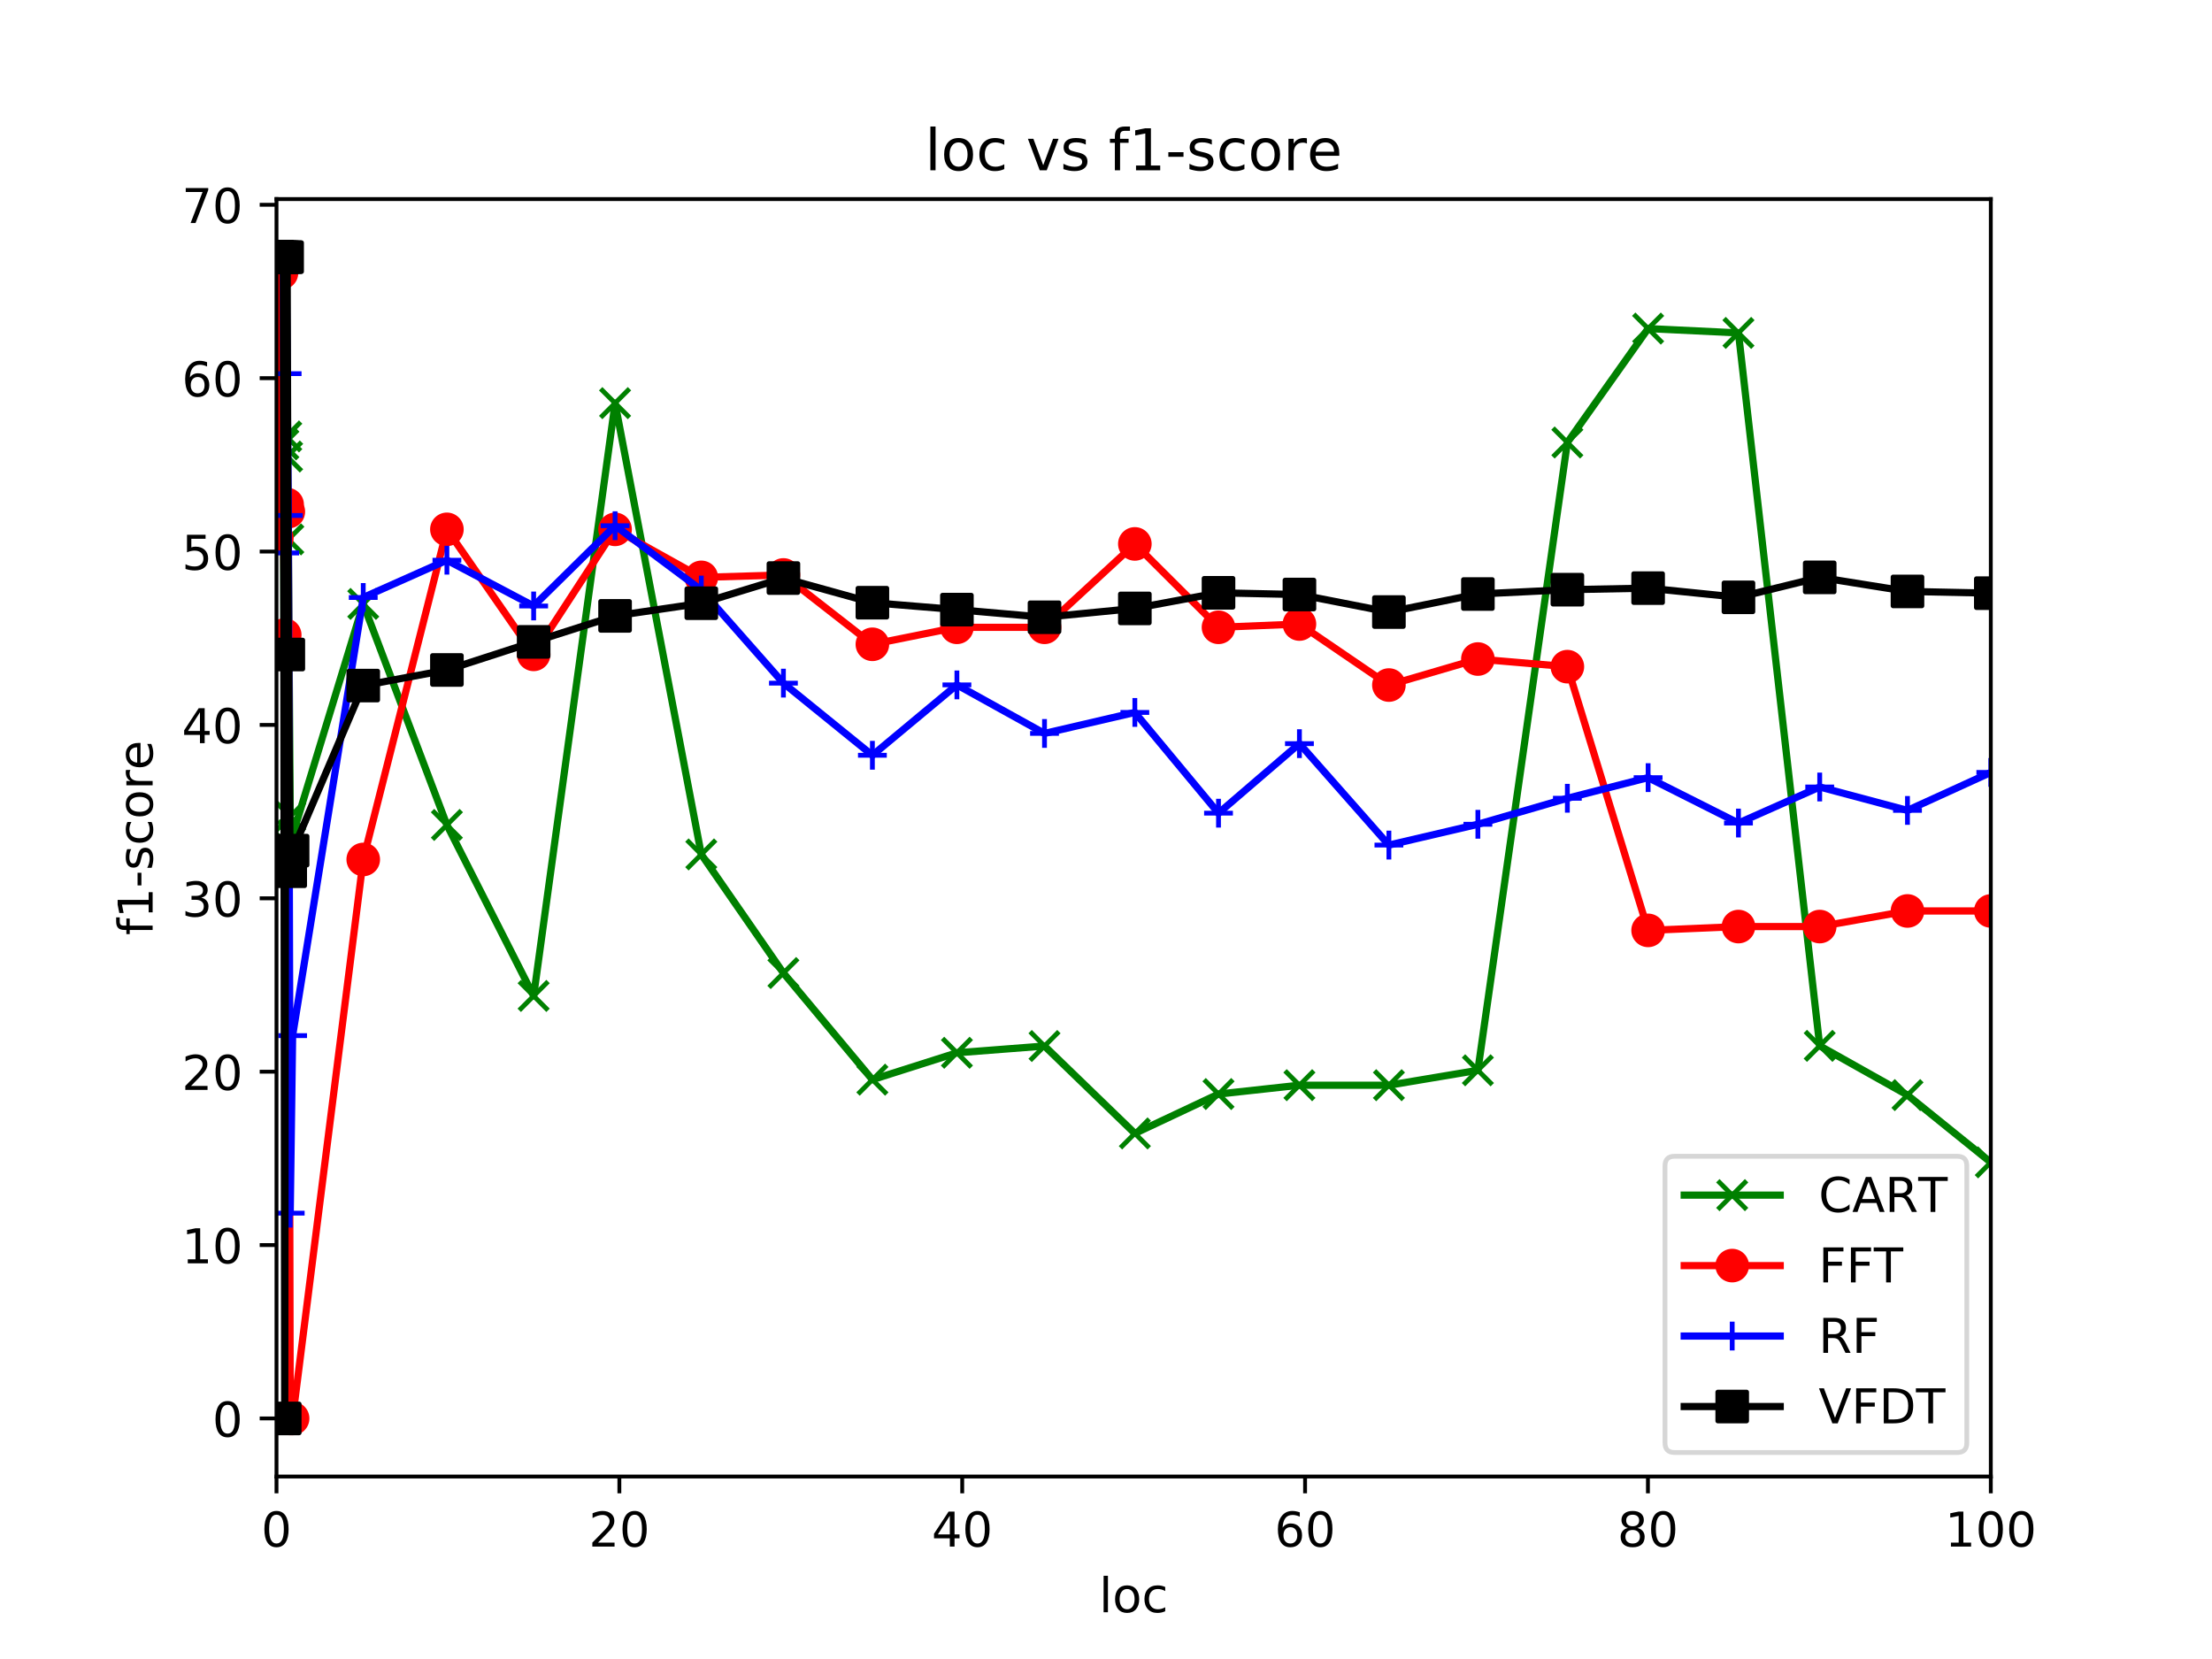<?xml version="1.0" encoding="utf-8" standalone="no"?>
<!DOCTYPE svg PUBLIC "-//W3C//DTD SVG 1.1//EN"
  "http://www.w3.org/Graphics/SVG/1.1/DTD/svg11.dtd">
<!-- Created with matplotlib (https://matplotlib.org/) -->
<svg height="345.6pt" version="1.1" viewBox="0 0 460.8 345.6" width="460.8pt" xmlns="http://www.w3.org/2000/svg" xmlns:xlink="http://www.w3.org/1999/xlink">
 <defs>
  <style type="text/css">
*{stroke-linecap:butt;stroke-linejoin:round;}
  </style>
 </defs>
 <g id="figure_1">
  <g id="patch_1">
   <path d="M 0 345.6 
L 460.8 345.6 
L 460.8 0 
L 0 0 
z
" style="fill:#ffffff;"/>
  </g>
  <g id="axes_1">
   <g id="patch_2">
    <path d="M 57.6 307.584 
L 414.72 307.584 
L 414.72 41.472 
L 57.6 41.472 
z
" style="fill:#ffffff;"/>
   </g>
   <g id="matplotlib.axis_1">
    <g id="xtick_1">
     <g id="line2d_1">
      <defs>
       <path d="M 0 0 
L 0 3.5 
" id="ma44b396562" style="stroke:#000000;stroke-width:0.8;"/>
      </defs>
      <g>
       <use style="stroke:#000000;stroke-width:0.8;" x="57.6" xlink:href="#ma44b396562" y="307.584"/>
      </g>
     </g>
     <g id="text_1">
      <!-- 0 -->
      <defs>
       <path d="M 31.781 66.406 
Q 24.172 66.406 20.328 58.906 
Q 16.5 51.422 16.5 36.375 
Q 16.5 21.391 20.328 13.891 
Q 24.172 6.391 31.781 6.391 
Q 39.453 6.391 43.281 13.891 
Q 47.125 21.391 47.125 36.375 
Q 47.125 51.422 43.281 58.906 
Q 39.453 66.406 31.781 66.406 
z
M 31.781 74.219 
Q 44.047 74.219 50.516 64.516 
Q 56.984 54.828 56.984 36.375 
Q 56.984 17.969 50.516 8.266 
Q 44.047 -1.422 31.781 -1.422 
Q 19.531 -1.422 13.062 8.266 
Q 6.594 17.969 6.594 36.375 
Q 6.594 54.828 13.062 64.516 
Q 19.531 74.219 31.781 74.219 
z
" id="DejaVuSans-48"/>
      </defs>
      <g transform="translate(54.419 322.182)scale(0.1 -0.1)">
       <use xlink:href="#DejaVuSans-48"/>
      </g>
     </g>
    </g>
    <g id="xtick_2">
     <g id="line2d_2">
      <g>
       <use style="stroke:#000000;stroke-width:0.8;" x="129.024" xlink:href="#ma44b396562" y="307.584"/>
      </g>
     </g>
     <g id="text_2">
      <!-- 20 -->
      <defs>
       <path d="M 19.188 8.297 
L 53.609 8.297 
L 53.609 0 
L 7.328 0 
L 7.328 8.297 
Q 12.938 14.109 22.625 23.891 
Q 32.328 33.688 34.812 36.531 
Q 39.547 41.844 41.422 45.531 
Q 43.312 49.219 43.312 52.781 
Q 43.312 58.594 39.234 62.25 
Q 35.156 65.922 28.609 65.922 
Q 23.969 65.922 18.812 64.312 
Q 13.672 62.703 7.812 59.422 
L 7.812 69.391 
Q 13.766 71.781 18.938 73 
Q 24.125 74.219 28.422 74.219 
Q 39.75 74.219 46.484 68.547 
Q 53.219 62.891 53.219 53.422 
Q 53.219 48.922 51.531 44.891 
Q 49.859 40.875 45.406 35.406 
Q 44.188 33.984 37.641 27.219 
Q 31.109 20.453 19.188 8.297 
z
" id="DejaVuSans-50"/>
      </defs>
      <g transform="translate(122.662 322.182)scale(0.1 -0.1)">
       <use xlink:href="#DejaVuSans-50"/>
       <use x="63.623" xlink:href="#DejaVuSans-48"/>
      </g>
     </g>
    </g>
    <g id="xtick_3">
     <g id="line2d_3">
      <g>
       <use style="stroke:#000000;stroke-width:0.8;" x="200.448" xlink:href="#ma44b396562" y="307.584"/>
      </g>
     </g>
     <g id="text_3">
      <!-- 40 -->
      <defs>
       <path d="M 37.797 64.312 
L 12.891 25.391 
L 37.797 25.391 
z
M 35.203 72.906 
L 47.609 72.906 
L 47.609 25.391 
L 58.016 25.391 
L 58.016 17.188 
L 47.609 17.188 
L 47.609 0 
L 37.797 0 
L 37.797 17.188 
L 4.891 17.188 
L 4.891 26.703 
z
" id="DejaVuSans-52"/>
      </defs>
      <g transform="translate(194.085 322.182)scale(0.1 -0.1)">
       <use xlink:href="#DejaVuSans-52"/>
       <use x="63.623" xlink:href="#DejaVuSans-48"/>
      </g>
     </g>
    </g>
    <g id="xtick_4">
     <g id="line2d_4">
      <g>
       <use style="stroke:#000000;stroke-width:0.8;" x="271.872" xlink:href="#ma44b396562" y="307.584"/>
      </g>
     </g>
     <g id="text_4">
      <!-- 60 -->
      <defs>
       <path d="M 33.016 40.375 
Q 26.375 40.375 22.484 35.828 
Q 18.609 31.297 18.609 23.391 
Q 18.609 15.531 22.484 10.953 
Q 26.375 6.391 33.016 6.391 
Q 39.656 6.391 43.531 10.953 
Q 47.406 15.531 47.406 23.391 
Q 47.406 31.297 43.531 35.828 
Q 39.656 40.375 33.016 40.375 
z
M 52.594 71.297 
L 52.594 62.312 
Q 48.875 64.062 45.094 64.984 
Q 41.312 65.922 37.594 65.922 
Q 27.828 65.922 22.672 59.328 
Q 17.531 52.734 16.797 39.406 
Q 19.672 43.656 24.016 45.922 
Q 28.375 48.188 33.594 48.188 
Q 44.578 48.188 50.953 41.516 
Q 57.328 34.859 57.328 23.391 
Q 57.328 12.156 50.688 5.359 
Q 44.047 -1.422 33.016 -1.422 
Q 20.359 -1.422 13.672 8.266 
Q 6.984 17.969 6.984 36.375 
Q 6.984 53.656 15.188 63.938 
Q 23.391 74.219 37.203 74.219 
Q 40.922 74.219 44.703 73.484 
Q 48.484 72.75 52.594 71.297 
z
" id="DejaVuSans-54"/>
      </defs>
      <g transform="translate(265.51 322.182)scale(0.1 -0.1)">
       <use xlink:href="#DejaVuSans-54"/>
       <use x="63.623" xlink:href="#DejaVuSans-48"/>
      </g>
     </g>
    </g>
    <g id="xtick_5">
     <g id="line2d_5">
      <g>
       <use style="stroke:#000000;stroke-width:0.8;" x="343.296" xlink:href="#ma44b396562" y="307.584"/>
      </g>
     </g>
     <g id="text_5">
      <!-- 80 -->
      <defs>
       <path d="M 31.781 34.625 
Q 24.75 34.625 20.719 30.859 
Q 16.703 27.094 16.703 20.516 
Q 16.703 13.922 20.719 10.156 
Q 24.75 6.391 31.781 6.391 
Q 38.812 6.391 42.859 10.172 
Q 46.922 13.969 46.922 20.516 
Q 46.922 27.094 42.891 30.859 
Q 38.875 34.625 31.781 34.625 
z
M 21.922 38.812 
Q 15.578 40.375 12.031 44.719 
Q 8.5 49.078 8.5 55.328 
Q 8.5 64.062 14.719 69.141 
Q 20.953 74.219 31.781 74.219 
Q 42.672 74.219 48.875 69.141 
Q 55.078 64.062 55.078 55.328 
Q 55.078 49.078 51.531 44.719 
Q 48 40.375 41.703 38.812 
Q 48.828 37.156 52.797 32.312 
Q 56.781 27.484 56.781 20.516 
Q 56.781 9.906 50.312 4.234 
Q 43.844 -1.422 31.781 -1.422 
Q 19.734 -1.422 13.25 4.234 
Q 6.781 9.906 6.781 20.516 
Q 6.781 27.484 10.781 32.312 
Q 14.797 37.156 21.922 38.812 
z
M 18.312 54.391 
Q 18.312 48.734 21.844 45.562 
Q 25.391 42.391 31.781 42.391 
Q 38.141 42.391 41.719 45.562 
Q 45.312 48.734 45.312 54.391 
Q 45.312 60.062 41.719 63.234 
Q 38.141 66.406 31.781 66.406 
Q 25.391 66.406 21.844 63.234 
Q 18.312 60.062 18.312 54.391 
z
" id="DejaVuSans-56"/>
      </defs>
      <g transform="translate(336.933 322.182)scale(0.1 -0.1)">
       <use xlink:href="#DejaVuSans-56"/>
       <use x="63.623" xlink:href="#DejaVuSans-48"/>
      </g>
     </g>
    </g>
    <g id="xtick_6">
     <g id="line2d_6">
      <g>
       <use style="stroke:#000000;stroke-width:0.8;" x="414.72" xlink:href="#ma44b396562" y="307.584"/>
      </g>
     </g>
     <g id="text_6">
      <!-- 100 -->
      <defs>
       <path d="M 12.406 8.297 
L 28.516 8.297 
L 28.516 63.922 
L 10.984 60.406 
L 10.984 69.391 
L 28.422 72.906 
L 38.281 72.906 
L 38.281 8.297 
L 54.391 8.297 
L 54.391 0 
L 12.406 0 
z
" id="DejaVuSans-49"/>
      </defs>
      <g transform="translate(405.176 322.182)scale(0.1 -0.1)">
       <use xlink:href="#DejaVuSans-49"/>
       <use x="63.623" xlink:href="#DejaVuSans-48"/>
       <use x="127.246" xlink:href="#DejaVuSans-48"/>
      </g>
     </g>
    </g>
    <g id="text_7">
     <!-- loc -->
     <defs>
      <path d="M 9.422 75.984 
L 18.406 75.984 
L 18.406 0 
L 9.422 0 
z
" id="DejaVuSans-108"/>
      <path d="M 30.609 48.391 
Q 23.391 48.391 19.188 42.75 
Q 14.984 37.109 14.984 27.297 
Q 14.984 17.484 19.156 11.844 
Q 23.344 6.203 30.609 6.203 
Q 37.797 6.203 41.984 11.859 
Q 46.188 17.531 46.188 27.297 
Q 46.188 37.016 41.984 42.703 
Q 37.797 48.391 30.609 48.391 
z
M 30.609 56 
Q 42.328 56 49.016 48.375 
Q 55.719 40.766 55.719 27.297 
Q 55.719 13.875 49.016 6.219 
Q 42.328 -1.422 30.609 -1.422 
Q 18.844 -1.422 12.172 6.219 
Q 5.516 13.875 5.516 27.297 
Q 5.516 40.766 12.172 48.375 
Q 18.844 56 30.609 56 
z
" id="DejaVuSans-111"/>
      <path d="M 48.781 52.594 
L 48.781 44.188 
Q 44.969 46.297 41.141 47.344 
Q 37.312 48.391 33.406 48.391 
Q 24.656 48.391 19.812 42.844 
Q 14.984 37.312 14.984 27.297 
Q 14.984 17.281 19.812 11.734 
Q 24.656 6.203 33.406 6.203 
Q 37.312 6.203 41.141 7.25 
Q 44.969 8.297 48.781 10.406 
L 48.781 2.094 
Q 45.016 0.344 40.984 -0.531 
Q 36.969 -1.422 32.422 -1.422 
Q 20.062 -1.422 12.781 6.344 
Q 5.516 14.109 5.516 27.297 
Q 5.516 40.672 12.859 48.328 
Q 20.219 56 33.016 56 
Q 37.156 56 41.109 55.141 
Q 45.062 54.297 48.781 52.594 
z
" id="DejaVuSans-99"/>
     </defs>
     <g transform="translate(228.962 335.861)scale(0.1 -0.1)">
      <use xlink:href="#DejaVuSans-108"/>
      <use x="27.783" xlink:href="#DejaVuSans-111"/>
      <use x="88.965" xlink:href="#DejaVuSans-99"/>
     </g>
    </g>
   </g>
   <g id="matplotlib.axis_2">
    <g id="ytick_1">
     <g id="line2d_7">
      <defs>
       <path d="M 0 0 
L -3.5 0 
" id="m4ecd5a4f59" style="stroke:#000000;stroke-width:0.8;"/>
      </defs>
      <g>
       <use style="stroke:#000000;stroke-width:0.8;" x="57.6" xlink:href="#m4ecd5a4f59" y="295.488"/>
      </g>
     </g>
     <g id="text_8">
      <!-- 0 -->
      <g transform="translate(44.237 299.287)scale(0.1 -0.1)">
       <use xlink:href="#DejaVuSans-48"/>
      </g>
     </g>
    </g>
    <g id="ytick_2">
     <g id="line2d_8">
      <g>
       <use style="stroke:#000000;stroke-width:0.8;" x="57.6" xlink:href="#m4ecd5a4f59" y="259.37"/>
      </g>
     </g>
     <g id="text_9">
      <!-- 10 -->
      <g transform="translate(37.875 263.169)scale(0.1 -0.1)">
       <use xlink:href="#DejaVuSans-49"/>
       <use x="63.623" xlink:href="#DejaVuSans-48"/>
      </g>
     </g>
    </g>
    <g id="ytick_3">
     <g id="line2d_9">
      <g>
       <use style="stroke:#000000;stroke-width:0.8;" x="57.6" xlink:href="#m4ecd5a4f59" y="223.252"/>
      </g>
     </g>
     <g id="text_10">
      <!-- 20 -->
      <g transform="translate(37.875 227.051)scale(0.1 -0.1)">
       <use xlink:href="#DejaVuSans-50"/>
       <use x="63.623" xlink:href="#DejaVuSans-48"/>
      </g>
     </g>
    </g>
    <g id="ytick_4">
     <g id="line2d_10">
      <g>
       <use style="stroke:#000000;stroke-width:0.8;" x="57.6" xlink:href="#m4ecd5a4f59" y="187.133"/>
      </g>
     </g>
     <g id="text_11">
      <!-- 30 -->
      <defs>
       <path d="M 40.578 39.312 
Q 47.656 37.797 51.625 33 
Q 55.609 28.219 55.609 21.188 
Q 55.609 10.406 48.188 4.484 
Q 40.766 -1.422 27.094 -1.422 
Q 22.516 -1.422 17.656 -0.516 
Q 12.797 0.391 7.625 2.203 
L 7.625 11.719 
Q 11.719 9.328 16.594 8.109 
Q 21.484 6.891 26.812 6.891 
Q 36.078 6.891 40.938 10.547 
Q 45.797 14.203 45.797 21.188 
Q 45.797 27.641 41.281 31.266 
Q 36.766 34.906 28.719 34.906 
L 20.219 34.906 
L 20.219 43.016 
L 29.109 43.016 
Q 36.375 43.016 40.234 45.922 
Q 44.094 48.828 44.094 54.297 
Q 44.094 59.906 40.109 62.906 
Q 36.141 65.922 28.719 65.922 
Q 24.656 65.922 20.016 65.031 
Q 15.375 64.156 9.812 62.312 
L 9.812 71.094 
Q 15.438 72.656 20.344 73.438 
Q 25.25 74.219 29.594 74.219 
Q 40.828 74.219 47.359 69.109 
Q 53.906 64.016 53.906 55.328 
Q 53.906 49.266 50.438 45.094 
Q 46.969 40.922 40.578 39.312 
z
" id="DejaVuSans-51"/>
      </defs>
      <g transform="translate(37.875 190.932)scale(0.1 -0.1)">
       <use xlink:href="#DejaVuSans-51"/>
       <use x="63.623" xlink:href="#DejaVuSans-48"/>
      </g>
     </g>
    </g>
    <g id="ytick_5">
     <g id="line2d_11">
      <g>
       <use style="stroke:#000000;stroke-width:0.8;" x="57.6" xlink:href="#m4ecd5a4f59" y="151.015"/>
      </g>
     </g>
     <g id="text_12">
      <!-- 40 -->
      <g transform="translate(37.875 154.814)scale(0.1 -0.1)">
       <use xlink:href="#DejaVuSans-52"/>
       <use x="63.623" xlink:href="#DejaVuSans-48"/>
      </g>
     </g>
    </g>
    <g id="ytick_6">
     <g id="line2d_12">
      <g>
       <use style="stroke:#000000;stroke-width:0.8;" x="57.6" xlink:href="#m4ecd5a4f59" y="114.897"/>
      </g>
     </g>
     <g id="text_13">
      <!-- 50 -->
      <defs>
       <path d="M 10.797 72.906 
L 49.516 72.906 
L 49.516 64.594 
L 19.828 64.594 
L 19.828 46.734 
Q 21.969 47.469 24.109 47.828 
Q 26.266 48.188 28.422 48.188 
Q 40.625 48.188 47.75 41.5 
Q 54.891 34.812 54.891 23.391 
Q 54.891 11.625 47.562 5.094 
Q 40.234 -1.422 26.906 -1.422 
Q 22.312 -1.422 17.547 -0.641 
Q 12.797 0.141 7.719 1.703 
L 7.719 11.625 
Q 12.109 9.234 16.797 8.062 
Q 21.484 6.891 26.703 6.891 
Q 35.156 6.891 40.078 11.328 
Q 45.016 15.766 45.016 23.391 
Q 45.016 31 40.078 35.438 
Q 35.156 39.891 26.703 39.891 
Q 22.75 39.891 18.812 39.016 
Q 14.891 38.141 10.797 36.281 
z
" id="DejaVuSans-53"/>
      </defs>
      <g transform="translate(37.875 118.696)scale(0.1 -0.1)">
       <use xlink:href="#DejaVuSans-53"/>
       <use x="63.623" xlink:href="#DejaVuSans-48"/>
      </g>
     </g>
    </g>
    <g id="ytick_7">
     <g id="line2d_13">
      <g>
       <use style="stroke:#000000;stroke-width:0.8;" x="57.6" xlink:href="#m4ecd5a4f59" y="78.779"/>
      </g>
     </g>
     <g id="text_14">
      <!-- 60 -->
      <g transform="translate(37.875 82.578)scale(0.1 -0.1)">
       <use xlink:href="#DejaVuSans-54"/>
       <use x="63.623" xlink:href="#DejaVuSans-48"/>
      </g>
     </g>
    </g>
    <g id="ytick_8">
     <g id="line2d_14">
      <g>
       <use style="stroke:#000000;stroke-width:0.8;" x="57.6" xlink:href="#m4ecd5a4f59" y="42.66"/>
      </g>
     </g>
     <g id="text_15">
      <!-- 70 -->
      <defs>
       <path d="M 8.203 72.906 
L 55.078 72.906 
L 55.078 68.703 
L 28.609 0 
L 18.312 0 
L 43.219 64.594 
L 8.203 64.594 
z
" id="DejaVuSans-55"/>
      </defs>
      <g transform="translate(37.875 46.46)scale(0.1 -0.1)">
       <use xlink:href="#DejaVuSans-55"/>
       <use x="63.623" xlink:href="#DejaVuSans-48"/>
      </g>
     </g>
    </g>
    <g id="text_16">
     <!-- f1-score -->
     <defs>
      <path d="M 37.109 75.984 
L 37.109 68.5 
L 28.516 68.5 
Q 23.688 68.5 21.797 66.547 
Q 19.922 64.594 19.922 59.516 
L 19.922 54.688 
L 34.719 54.688 
L 34.719 47.703 
L 19.922 47.703 
L 19.922 0 
L 10.891 0 
L 10.891 47.703 
L 2.297 47.703 
L 2.297 54.688 
L 10.891 54.688 
L 10.891 58.5 
Q 10.891 67.625 15.141 71.797 
Q 19.391 75.984 28.609 75.984 
z
" id="DejaVuSans-102"/>
      <path d="M 4.891 31.391 
L 31.203 31.391 
L 31.203 23.391 
L 4.891 23.391 
z
" id="DejaVuSans-45"/>
      <path d="M 44.281 53.078 
L 44.281 44.578 
Q 40.484 46.531 36.375 47.5 
Q 32.281 48.484 27.875 48.484 
Q 21.188 48.484 17.844 46.438 
Q 14.5 44.391 14.5 40.281 
Q 14.5 37.156 16.891 35.375 
Q 19.281 33.594 26.516 31.984 
L 29.594 31.297 
Q 39.156 29.25 43.188 25.516 
Q 47.219 21.781 47.219 15.094 
Q 47.219 7.469 41.188 3.016 
Q 35.156 -1.422 24.609 -1.422 
Q 20.219 -1.422 15.453 -0.562 
Q 10.688 0.297 5.422 2 
L 5.422 11.281 
Q 10.406 8.688 15.234 7.391 
Q 20.062 6.109 24.812 6.109 
Q 31.156 6.109 34.562 8.281 
Q 37.984 10.453 37.984 14.406 
Q 37.984 18.062 35.516 20.016 
Q 33.062 21.969 24.703 23.781 
L 21.578 24.516 
Q 13.234 26.266 9.516 29.906 
Q 5.812 33.547 5.812 39.891 
Q 5.812 47.609 11.281 51.797 
Q 16.75 56 26.812 56 
Q 31.781 56 36.172 55.266 
Q 40.578 54.547 44.281 53.078 
z
" id="DejaVuSans-115"/>
      <path d="M 41.109 46.297 
Q 39.594 47.172 37.812 47.578 
Q 36.031 48 33.891 48 
Q 26.266 48 22.188 43.047 
Q 18.109 38.094 18.109 28.812 
L 18.109 0 
L 9.078 0 
L 9.078 54.688 
L 18.109 54.688 
L 18.109 46.188 
Q 20.953 51.172 25.484 53.578 
Q 30.031 56 36.531 56 
Q 37.453 56 38.578 55.875 
Q 39.703 55.766 41.062 55.516 
z
" id="DejaVuSans-114"/>
      <path d="M 56.203 29.594 
L 56.203 25.203 
L 14.891 25.203 
Q 15.484 15.922 20.484 11.062 
Q 25.484 6.203 34.422 6.203 
Q 39.594 6.203 44.453 7.469 
Q 49.312 8.734 54.109 11.281 
L 54.109 2.781 
Q 49.266 0.734 44.188 -0.344 
Q 39.109 -1.422 33.891 -1.422 
Q 20.797 -1.422 13.156 6.188 
Q 5.516 13.812 5.516 26.812 
Q 5.516 40.234 12.766 48.109 
Q 20.016 56 32.328 56 
Q 43.359 56 49.781 48.891 
Q 56.203 41.797 56.203 29.594 
z
M 47.219 32.234 
Q 47.125 39.594 43.094 43.984 
Q 39.062 48.391 32.422 48.391 
Q 24.906 48.391 20.391 44.141 
Q 15.875 39.891 15.188 32.172 
z
" id="DejaVuSans-101"/>
     </defs>
     <g transform="translate(31.795 194.817)rotate(-90)scale(0.1 -0.1)">
      <use xlink:href="#DejaVuSans-102"/>
      <use x="35.205" xlink:href="#DejaVuSans-49"/>
      <use x="98.828" xlink:href="#DejaVuSans-45"/>
      <use x="134.912" xlink:href="#DejaVuSans-115"/>
      <use x="187.012" xlink:href="#DejaVuSans-99"/>
      <use x="241.992" xlink:href="#DejaVuSans-111"/>
      <use x="303.174" xlink:href="#DejaVuSans-114"/>
      <use x="344.256" xlink:href="#DejaVuSans-101"/>
     </g>
    </g>
   </g>
   <g id="line2d_15">
    <path clip-path="url(#pdb771c2885)" d="M 57.671 53.568 
L 57.707 53.568 
L 57.85 53.568 
L 57.886 53.568 
L 57.921 53.568 
L 57.921 53.568 
L 57.957 53.568 
L 57.993 53.568 
L 58.029 53.568 
L 58.064 53.568 
L 58.386 53.568 
L 58.636 53.568 
L 59.028 92.576 
L 59.314 175.467 
L 59.636 90.914 
L 59.814 95.104 
L 60.064 112.369 
L 60.457 170.085 
L 60.957 173.986 
L 75.67 125.804 
L 93.098 171.855 
L 111.168 207.468 
L 128.131 83.98 
L 146.094 177.995 
L 163.2 202.7 
L 181.735 224.913 
L 199.341 219.315 
L 217.59 217.906 
L 236.41 236.11 
L 253.837 227.911 
L 270.694 226.069 
L 289.335 226.069 
L 307.87 222.963 
L 326.511 92.178 
L 343.332 68.449 
L 362.152 69.352 
L 379.079 217.87 
L 397.364 228.127 
L 414.72 242.141 
" style="fill:none;stroke:#008000;stroke-linecap:square;stroke-width:1.5;"/>
    <defs>
     <path d="M -3 3 
L 3 -3 
M -3 -3 
L 3 3 
" id="ma5feb7190a" style="stroke:#008000;"/>
    </defs>
    <g clip-path="url(#pdb771c2885)">
     <use style="fill:#008000;stroke:#008000;" x="57.671" xlink:href="#ma5feb7190a" y="53.568"/>
     <use style="fill:#008000;stroke:#008000;" x="57.707" xlink:href="#ma5feb7190a" y="53.568"/>
     <use style="fill:#008000;stroke:#008000;" x="57.85" xlink:href="#ma5feb7190a" y="53.568"/>
     <use style="fill:#008000;stroke:#008000;" x="57.886" xlink:href="#ma5feb7190a" y="53.568"/>
     <use style="fill:#008000;stroke:#008000;" x="57.921" xlink:href="#ma5feb7190a" y="53.568"/>
     <use style="fill:#008000;stroke:#008000;" x="57.921" xlink:href="#ma5feb7190a" y="53.568"/>
     <use style="fill:#008000;stroke:#008000;" x="57.957" xlink:href="#ma5feb7190a" y="53.568"/>
     <use style="fill:#008000;stroke:#008000;" x="57.993" xlink:href="#ma5feb7190a" y="53.568"/>
     <use style="fill:#008000;stroke:#008000;" x="58.029" xlink:href="#ma5feb7190a" y="53.568"/>
     <use style="fill:#008000;stroke:#008000;" x="58.064" xlink:href="#ma5feb7190a" y="53.568"/>
     <use style="fill:#008000;stroke:#008000;" x="58.386" xlink:href="#ma5feb7190a" y="53.568"/>
     <use style="fill:#008000;stroke:#008000;" x="58.636" xlink:href="#ma5feb7190a" y="53.568"/>
     <use style="fill:#008000;stroke:#008000;" x="59.028" xlink:href="#ma5feb7190a" y="92.576"/>
     <use style="fill:#008000;stroke:#008000;" x="59.314" xlink:href="#ma5feb7190a" y="175.467"/>
     <use style="fill:#008000;stroke:#008000;" x="59.636" xlink:href="#ma5feb7190a" y="90.914"/>
     <use style="fill:#008000;stroke:#008000;" x="59.814" xlink:href="#ma5feb7190a" y="95.104"/>
     <use style="fill:#008000;stroke:#008000;" x="60.064" xlink:href="#ma5feb7190a" y="112.369"/>
     <use style="fill:#008000;stroke:#008000;" x="60.457" xlink:href="#ma5feb7190a" y="170.085"/>
     <use style="fill:#008000;stroke:#008000;" x="60.957" xlink:href="#ma5feb7190a" y="173.986"/>
     <use style="fill:#008000;stroke:#008000;" x="75.67" xlink:href="#ma5feb7190a" y="125.804"/>
     <use style="fill:#008000;stroke:#008000;" x="93.098" xlink:href="#ma5feb7190a" y="171.855"/>
     <use style="fill:#008000;stroke:#008000;" x="111.168" xlink:href="#ma5feb7190a" y="207.468"/>
     <use style="fill:#008000;stroke:#008000;" x="128.131" xlink:href="#ma5feb7190a" y="83.98"/>
     <use style="fill:#008000;stroke:#008000;" x="146.094" xlink:href="#ma5feb7190a" y="177.995"/>
     <use style="fill:#008000;stroke:#008000;" x="163.2" xlink:href="#ma5feb7190a" y="202.7"/>
     <use style="fill:#008000;stroke:#008000;" x="181.735" xlink:href="#ma5feb7190a" y="224.913"/>
     <use style="fill:#008000;stroke:#008000;" x="199.341" xlink:href="#ma5feb7190a" y="219.315"/>
     <use style="fill:#008000;stroke:#008000;" x="217.59" xlink:href="#ma5feb7190a" y="217.906"/>
     <use style="fill:#008000;stroke:#008000;" x="236.41" xlink:href="#ma5feb7190a" y="236.11"/>
     <use style="fill:#008000;stroke:#008000;" x="253.837" xlink:href="#ma5feb7190a" y="227.911"/>
     <use style="fill:#008000;stroke:#008000;" x="270.694" xlink:href="#ma5feb7190a" y="226.069"/>
     <use style="fill:#008000;stroke:#008000;" x="289.335" xlink:href="#ma5feb7190a" y="226.069"/>
     <use style="fill:#008000;stroke:#008000;" x="307.87" xlink:href="#ma5feb7190a" y="222.963"/>
     <use style="fill:#008000;stroke:#008000;" x="326.511" xlink:href="#ma5feb7190a" y="92.178"/>
     <use style="fill:#008000;stroke:#008000;" x="343.332" xlink:href="#ma5feb7190a" y="68.449"/>
     <use style="fill:#008000;stroke:#008000;" x="362.152" xlink:href="#ma5feb7190a" y="69.352"/>
     <use style="fill:#008000;stroke:#008000;" x="379.079" xlink:href="#ma5feb7190a" y="217.87"/>
     <use style="fill:#008000;stroke:#008000;" x="397.364" xlink:href="#ma5feb7190a" y="228.127"/>
     <use style="fill:#008000;stroke:#008000;" x="414.72" xlink:href="#ma5feb7190a" y="242.141"/>
    </g>
   </g>
   <g id="line2d_16">
    <path clip-path="url(#pdb771c2885)" d="M 57.671 112.08 
L 57.707 53.568 
L 57.85 53.568 
L 57.886 53.568 
L 57.921 53.568 
L 57.921 53.568 
L 57.957 53.568 
L 57.993 53.568 
L 58.029 53.568 
L 58.064 53.568 
L 58.386 53.568 
L 58.636 56.855 
L 59.028 105.109 
L 59.314 132.27 
L 59.636 53.568 
L 59.814 105.109 
L 60.064 106.59 
L 60.457 295.488 
L 60.957 295.488 
L 75.67 179.043 
L 93.098 110.274 
L 111.168 136.315 
L 128.131 110.274 
L 146.094 120.278 
L 163.2 119.773 
L 181.735 134.22 
L 199.341 130.68 
L 217.59 130.68 
L 236.41 113.308 
L 253.837 130.68 
L 270.694 129.994 
L 289.335 142.708 
L 307.87 137.29 
L 326.511 138.879 
L 343.332 193.815 
L 362.152 193.021 
L 379.079 193.021 
L 397.364 189.77 
L 414.72 189.77 
" style="fill:none;stroke:#ff0000;stroke-linecap:square;stroke-width:1.5;"/>
    <defs>
     <path d="M 0 3 
C 0.796 3 1.559 2.684 2.121 2.121 
C 2.684 1.559 3 0.796 3 0 
C 3 -0.796 2.684 -1.559 2.121 -2.121 
C 1.559 -2.684 0.796 -3 0 -3 
C -0.796 -3 -1.559 -2.684 -2.121 -2.121 
C -2.684 -1.559 -3 -0.796 -3 0 
C -3 0.796 -2.684 1.559 -2.121 2.121 
C -1.559 2.684 -0.796 3 0 3 
z
" id="m5f388338af" style="stroke:#ff0000;"/>
    </defs>
    <g clip-path="url(#pdb771c2885)">
     <use style="fill:#ff0000;stroke:#ff0000;" x="57.671" xlink:href="#m5f388338af" y="112.08"/>
     <use style="fill:#ff0000;stroke:#ff0000;" x="57.707" xlink:href="#m5f388338af" y="53.568"/>
     <use style="fill:#ff0000;stroke:#ff0000;" x="57.85" xlink:href="#m5f388338af" y="53.568"/>
     <use style="fill:#ff0000;stroke:#ff0000;" x="57.886" xlink:href="#m5f388338af" y="53.568"/>
     <use style="fill:#ff0000;stroke:#ff0000;" x="57.921" xlink:href="#m5f388338af" y="53.568"/>
     <use style="fill:#ff0000;stroke:#ff0000;" x="57.921" xlink:href="#m5f388338af" y="53.568"/>
     <use style="fill:#ff0000;stroke:#ff0000;" x="57.957" xlink:href="#m5f388338af" y="53.568"/>
     <use style="fill:#ff0000;stroke:#ff0000;" x="57.993" xlink:href="#m5f388338af" y="53.568"/>
     <use style="fill:#ff0000;stroke:#ff0000;" x="58.029" xlink:href="#m5f388338af" y="53.568"/>
     <use style="fill:#ff0000;stroke:#ff0000;" x="58.064" xlink:href="#m5f388338af" y="53.568"/>
     <use style="fill:#ff0000;stroke:#ff0000;" x="58.386" xlink:href="#m5f388338af" y="53.568"/>
     <use style="fill:#ff0000;stroke:#ff0000;" x="58.636" xlink:href="#m5f388338af" y="56.855"/>
     <use style="fill:#ff0000;stroke:#ff0000;" x="59.028" xlink:href="#m5f388338af" y="105.109"/>
     <use style="fill:#ff0000;stroke:#ff0000;" x="59.314" xlink:href="#m5f388338af" y="132.27"/>
     <use style="fill:#ff0000;stroke:#ff0000;" x="59.636" xlink:href="#m5f388338af" y="53.568"/>
     <use style="fill:#ff0000;stroke:#ff0000;" x="59.814" xlink:href="#m5f388338af" y="105.109"/>
     <use style="fill:#ff0000;stroke:#ff0000;" x="60.064" xlink:href="#m5f388338af" y="106.59"/>
     <use style="fill:#ff0000;stroke:#ff0000;" x="60.457" xlink:href="#m5f388338af" y="295.488"/>
     <use style="fill:#ff0000;stroke:#ff0000;" x="60.957" xlink:href="#m5f388338af" y="295.488"/>
     <use style="fill:#ff0000;stroke:#ff0000;" x="75.67" xlink:href="#m5f388338af" y="179.043"/>
     <use style="fill:#ff0000;stroke:#ff0000;" x="93.098" xlink:href="#m5f388338af" y="110.274"/>
     <use style="fill:#ff0000;stroke:#ff0000;" x="111.168" xlink:href="#m5f388338af" y="136.315"/>
     <use style="fill:#ff0000;stroke:#ff0000;" x="128.131" xlink:href="#m5f388338af" y="110.274"/>
     <use style="fill:#ff0000;stroke:#ff0000;" x="146.094" xlink:href="#m5f388338af" y="120.278"/>
     <use style="fill:#ff0000;stroke:#ff0000;" x="163.2" xlink:href="#m5f388338af" y="119.773"/>
     <use style="fill:#ff0000;stroke:#ff0000;" x="181.735" xlink:href="#m5f388338af" y="134.22"/>
     <use style="fill:#ff0000;stroke:#ff0000;" x="199.341" xlink:href="#m5f388338af" y="130.68"/>
     <use style="fill:#ff0000;stroke:#ff0000;" x="217.59" xlink:href="#m5f388338af" y="130.68"/>
     <use style="fill:#ff0000;stroke:#ff0000;" x="236.41" xlink:href="#m5f388338af" y="113.308"/>
     <use style="fill:#ff0000;stroke:#ff0000;" x="253.837" xlink:href="#m5f388338af" y="130.68"/>
     <use style="fill:#ff0000;stroke:#ff0000;" x="270.694" xlink:href="#m5f388338af" y="129.994"/>
     <use style="fill:#ff0000;stroke:#ff0000;" x="289.335" xlink:href="#m5f388338af" y="142.708"/>
     <use style="fill:#ff0000;stroke:#ff0000;" x="307.87" xlink:href="#m5f388338af" y="137.29"/>
     <use style="fill:#ff0000;stroke:#ff0000;" x="326.511" xlink:href="#m5f388338af" y="138.879"/>
     <use style="fill:#ff0000;stroke:#ff0000;" x="343.332" xlink:href="#m5f388338af" y="193.815"/>
     <use style="fill:#ff0000;stroke:#ff0000;" x="362.152" xlink:href="#m5f388338af" y="193.021"/>
     <use style="fill:#ff0000;stroke:#ff0000;" x="379.079" xlink:href="#m5f388338af" y="193.021"/>
     <use style="fill:#ff0000;stroke:#ff0000;" x="397.364" xlink:href="#m5f388338af" y="189.77"/>
     <use style="fill:#ff0000;stroke:#ff0000;" x="414.72" xlink:href="#m5f388338af" y="189.77"/>
    </g>
   </g>
   <g id="line2d_17">
    <path clip-path="url(#pdb771c2885)" d="M 57.671 53.568 
L 57.707 53.568 
L 57.85 53.568 
L 57.886 53.568 
L 57.921 53.568 
L 57.921 53.568 
L 57.957 53.568 
L 57.993 53.568 
L 58.029 53.568 
L 58.064 53.568 
L 58.386 53.568 
L 58.636 53.568 
L 59.028 53.568 
L 59.314 115.186 
L 59.636 53.568 
L 59.814 77.839 
L 60.064 107.384 
L 60.457 252.724 
L 60.957 215.739 
L 75.67 124.468 
L 93.098 116.703 
L 111.168 126.238 
L 128.131 109.515 
L 146.094 122.915 
L 163.2 142.311 
L 181.735 157.336 
L 199.341 142.672 
L 217.59 152.785 
L 236.41 148.415 
L 253.837 169.399 
L 270.694 154.916 
L 289.335 176.045 
L 307.87 171.711 
L 326.511 166.293 
L 343.332 161.995 
L 362.152 171.458 
L 379.079 163.945 
L 397.364 168.821 
L 414.72 160.911 
" style="fill:none;stroke:#0000ff;stroke-linecap:square;stroke-width:1.5;"/>
    <defs>
     <path d="M -3 0 
L 3 0 
M 0 3 
L 0 -3 
" id="m22d9755a7c" style="stroke:#0000ff;"/>
    </defs>
    <g clip-path="url(#pdb771c2885)">
     <use style="fill:#0000ff;stroke:#0000ff;" x="57.671" xlink:href="#m22d9755a7c" y="53.568"/>
     <use style="fill:#0000ff;stroke:#0000ff;" x="57.707" xlink:href="#m22d9755a7c" y="53.568"/>
     <use style="fill:#0000ff;stroke:#0000ff;" x="57.85" xlink:href="#m22d9755a7c" y="53.568"/>
     <use style="fill:#0000ff;stroke:#0000ff;" x="57.886" xlink:href="#m22d9755a7c" y="53.568"/>
     <use style="fill:#0000ff;stroke:#0000ff;" x="57.921" xlink:href="#m22d9755a7c" y="53.568"/>
     <use style="fill:#0000ff;stroke:#0000ff;" x="57.921" xlink:href="#m22d9755a7c" y="53.568"/>
     <use style="fill:#0000ff;stroke:#0000ff;" x="57.957" xlink:href="#m22d9755a7c" y="53.568"/>
     <use style="fill:#0000ff;stroke:#0000ff;" x="57.993" xlink:href="#m22d9755a7c" y="53.568"/>
     <use style="fill:#0000ff;stroke:#0000ff;" x="58.029" xlink:href="#m22d9755a7c" y="53.568"/>
     <use style="fill:#0000ff;stroke:#0000ff;" x="58.064" xlink:href="#m22d9755a7c" y="53.568"/>
     <use style="fill:#0000ff;stroke:#0000ff;" x="58.386" xlink:href="#m22d9755a7c" y="53.568"/>
     <use style="fill:#0000ff;stroke:#0000ff;" x="58.636" xlink:href="#m22d9755a7c" y="53.568"/>
     <use style="fill:#0000ff;stroke:#0000ff;" x="59.028" xlink:href="#m22d9755a7c" y="53.568"/>
     <use style="fill:#0000ff;stroke:#0000ff;" x="59.314" xlink:href="#m22d9755a7c" y="115.186"/>
     <use style="fill:#0000ff;stroke:#0000ff;" x="59.636" xlink:href="#m22d9755a7c" y="53.568"/>
     <use style="fill:#0000ff;stroke:#0000ff;" x="59.814" xlink:href="#m22d9755a7c" y="77.839"/>
     <use style="fill:#0000ff;stroke:#0000ff;" x="60.064" xlink:href="#m22d9755a7c" y="107.384"/>
     <use style="fill:#0000ff;stroke:#0000ff;" x="60.457" xlink:href="#m22d9755a7c" y="252.724"/>
     <use style="fill:#0000ff;stroke:#0000ff;" x="60.957" xlink:href="#m22d9755a7c" y="215.739"/>
     <use style="fill:#0000ff;stroke:#0000ff;" x="75.67" xlink:href="#m22d9755a7c" y="124.468"/>
     <use style="fill:#0000ff;stroke:#0000ff;" x="93.098" xlink:href="#m22d9755a7c" y="116.703"/>
     <use style="fill:#0000ff;stroke:#0000ff;" x="111.168" xlink:href="#m22d9755a7c" y="126.238"/>
     <use style="fill:#0000ff;stroke:#0000ff;" x="128.131" xlink:href="#m22d9755a7c" y="109.515"/>
     <use style="fill:#0000ff;stroke:#0000ff;" x="146.094" xlink:href="#m22d9755a7c" y="122.915"/>
     <use style="fill:#0000ff;stroke:#0000ff;" x="163.2" xlink:href="#m22d9755a7c" y="142.311"/>
     <use style="fill:#0000ff;stroke:#0000ff;" x="181.735" xlink:href="#m22d9755a7c" y="157.336"/>
     <use style="fill:#0000ff;stroke:#0000ff;" x="199.341" xlink:href="#m22d9755a7c" y="142.672"/>
     <use style="fill:#0000ff;stroke:#0000ff;" x="217.59" xlink:href="#m22d9755a7c" y="152.785"/>
     <use style="fill:#0000ff;stroke:#0000ff;" x="236.41" xlink:href="#m22d9755a7c" y="148.415"/>
     <use style="fill:#0000ff;stroke:#0000ff;" x="253.837" xlink:href="#m22d9755a7c" y="169.399"/>
     <use style="fill:#0000ff;stroke:#0000ff;" x="270.694" xlink:href="#m22d9755a7c" y="154.916"/>
     <use style="fill:#0000ff;stroke:#0000ff;" x="289.335" xlink:href="#m22d9755a7c" y="176.045"/>
     <use style="fill:#0000ff;stroke:#0000ff;" x="307.87" xlink:href="#m22d9755a7c" y="171.711"/>
     <use style="fill:#0000ff;stroke:#0000ff;" x="326.511" xlink:href="#m22d9755a7c" y="166.293"/>
     <use style="fill:#0000ff;stroke:#0000ff;" x="343.332" xlink:href="#m22d9755a7c" y="161.995"/>
     <use style="fill:#0000ff;stroke:#0000ff;" x="362.152" xlink:href="#m22d9755a7c" y="171.458"/>
     <use style="fill:#0000ff;stroke:#0000ff;" x="379.079" xlink:href="#m22d9755a7c" y="163.945"/>
     <use style="fill:#0000ff;stroke:#0000ff;" x="397.364" xlink:href="#m22d9755a7c" y="168.821"/>
     <use style="fill:#0000ff;stroke:#0000ff;" x="414.72" xlink:href="#m22d9755a7c" y="160.911"/>
    </g>
   </g>
   <g id="line2d_18">
    <path clip-path="url(#pdb771c2885)" d="M 57.671 53.568 
L 57.707 53.568 
L 57.85 53.568 
L 57.886 53.568 
L 57.921 53.568 
L 57.921 53.568 
L 57.957 53.568 
L 57.993 53.568 
L 58.029 53.568 
L 58.064 53.568 
L 58.386 53.568 
L 58.636 53.568 
L 59.028 53.568 
L 59.314 295.488 
L 59.636 53.568 
L 59.814 53.568 
L 60.064 136.351 
L 60.457 181.499 
L 60.957 177.201 
L 75.67 142.816 
L 93.098 139.566 
L 111.168 133.714 
L 128.131 128.297 
L 146.094 125.66 
L 163.2 120.423 
L 181.735 125.552 
L 199.341 126.996 
L 217.59 128.586 
L 236.41 126.744 
L 253.837 123.493 
L 270.694 123.854 
L 289.335 127.502 
L 307.87 123.746 
L 326.511 122.843 
L 343.332 122.518 
L 362.152 124.432 
L 379.079 120.278 
L 397.364 123.204 
L 414.72 123.565 
" style="fill:none;stroke:#000000;stroke-linecap:square;stroke-width:1.5;"/>
    <defs>
     <path d="M -3 3 
L 3 3 
L 3 -3 
L -3 -3 
z
" id="m7291dfc03e" style="stroke:#000000;stroke-linejoin:miter;"/>
    </defs>
    <g clip-path="url(#pdb771c2885)">
     <use style="stroke:#000000;stroke-linejoin:miter;" x="57.671" xlink:href="#m7291dfc03e" y="53.568"/>
     <use style="stroke:#000000;stroke-linejoin:miter;" x="57.707" xlink:href="#m7291dfc03e" y="53.568"/>
     <use style="stroke:#000000;stroke-linejoin:miter;" x="57.85" xlink:href="#m7291dfc03e" y="53.568"/>
     <use style="stroke:#000000;stroke-linejoin:miter;" x="57.886" xlink:href="#m7291dfc03e" y="53.568"/>
     <use style="stroke:#000000;stroke-linejoin:miter;" x="57.921" xlink:href="#m7291dfc03e" y="53.568"/>
     <use style="stroke:#000000;stroke-linejoin:miter;" x="57.921" xlink:href="#m7291dfc03e" y="53.568"/>
     <use style="stroke:#000000;stroke-linejoin:miter;" x="57.957" xlink:href="#m7291dfc03e" y="53.568"/>
     <use style="stroke:#000000;stroke-linejoin:miter;" x="57.993" xlink:href="#m7291dfc03e" y="53.568"/>
     <use style="stroke:#000000;stroke-linejoin:miter;" x="58.029" xlink:href="#m7291dfc03e" y="53.568"/>
     <use style="stroke:#000000;stroke-linejoin:miter;" x="58.064" xlink:href="#m7291dfc03e" y="53.568"/>
     <use style="stroke:#000000;stroke-linejoin:miter;" x="58.386" xlink:href="#m7291dfc03e" y="53.568"/>
     <use style="stroke:#000000;stroke-linejoin:miter;" x="58.636" xlink:href="#m7291dfc03e" y="53.568"/>
     <use style="stroke:#000000;stroke-linejoin:miter;" x="59.028" xlink:href="#m7291dfc03e" y="53.568"/>
     <use style="stroke:#000000;stroke-linejoin:miter;" x="59.314" xlink:href="#m7291dfc03e" y="295.488"/>
     <use style="stroke:#000000;stroke-linejoin:miter;" x="59.636" xlink:href="#m7291dfc03e" y="53.568"/>
     <use style="stroke:#000000;stroke-linejoin:miter;" x="59.814" xlink:href="#m7291dfc03e" y="53.568"/>
     <use style="stroke:#000000;stroke-linejoin:miter;" x="60.064" xlink:href="#m7291dfc03e" y="136.351"/>
     <use style="stroke:#000000;stroke-linejoin:miter;" x="60.457" xlink:href="#m7291dfc03e" y="181.499"/>
     <use style="stroke:#000000;stroke-linejoin:miter;" x="60.957" xlink:href="#m7291dfc03e" y="177.201"/>
     <use style="stroke:#000000;stroke-linejoin:miter;" x="75.67" xlink:href="#m7291dfc03e" y="142.816"/>
     <use style="stroke:#000000;stroke-linejoin:miter;" x="93.098" xlink:href="#m7291dfc03e" y="139.566"/>
     <use style="stroke:#000000;stroke-linejoin:miter;" x="111.168" xlink:href="#m7291dfc03e" y="133.714"/>
     <use style="stroke:#000000;stroke-linejoin:miter;" x="128.131" xlink:href="#m7291dfc03e" y="128.297"/>
     <use style="stroke:#000000;stroke-linejoin:miter;" x="146.094" xlink:href="#m7291dfc03e" y="125.66"/>
     <use style="stroke:#000000;stroke-linejoin:miter;" x="163.2" xlink:href="#m7291dfc03e" y="120.423"/>
     <use style="stroke:#000000;stroke-linejoin:miter;" x="181.735" xlink:href="#m7291dfc03e" y="125.552"/>
     <use style="stroke:#000000;stroke-linejoin:miter;" x="199.341" xlink:href="#m7291dfc03e" y="126.996"/>
     <use style="stroke:#000000;stroke-linejoin:miter;" x="217.59" xlink:href="#m7291dfc03e" y="128.586"/>
     <use style="stroke:#000000;stroke-linejoin:miter;" x="236.41" xlink:href="#m7291dfc03e" y="126.744"/>
     <use style="stroke:#000000;stroke-linejoin:miter;" x="253.837" xlink:href="#m7291dfc03e" y="123.493"/>
     <use style="stroke:#000000;stroke-linejoin:miter;" x="270.694" xlink:href="#m7291dfc03e" y="123.854"/>
     <use style="stroke:#000000;stroke-linejoin:miter;" x="289.335" xlink:href="#m7291dfc03e" y="127.502"/>
     <use style="stroke:#000000;stroke-linejoin:miter;" x="307.87" xlink:href="#m7291dfc03e" y="123.746"/>
     <use style="stroke:#000000;stroke-linejoin:miter;" x="326.511" xlink:href="#m7291dfc03e" y="122.843"/>
     <use style="stroke:#000000;stroke-linejoin:miter;" x="343.332" xlink:href="#m7291dfc03e" y="122.518"/>
     <use style="stroke:#000000;stroke-linejoin:miter;" x="362.152" xlink:href="#m7291dfc03e" y="124.432"/>
     <use style="stroke:#000000;stroke-linejoin:miter;" x="379.079" xlink:href="#m7291dfc03e" y="120.278"/>
     <use style="stroke:#000000;stroke-linejoin:miter;" x="397.364" xlink:href="#m7291dfc03e" y="123.204"/>
     <use style="stroke:#000000;stroke-linejoin:miter;" x="414.72" xlink:href="#m7291dfc03e" y="123.565"/>
    </g>
   </g>
   <g id="patch_3">
    <path d="M 57.6 307.584 
L 57.6 41.472 
" style="fill:none;stroke:#000000;stroke-linecap:square;stroke-linejoin:miter;stroke-width:0.8;"/>
   </g>
   <g id="patch_4">
    <path d="M 414.72 307.584 
L 414.72 41.472 
" style="fill:none;stroke:#000000;stroke-linecap:square;stroke-linejoin:miter;stroke-width:0.8;"/>
   </g>
   <g id="patch_5">
    <path d="M 57.6 307.584 
L 414.72 307.584 
" style="fill:none;stroke:#000000;stroke-linecap:square;stroke-linejoin:miter;stroke-width:0.8;"/>
   </g>
   <g id="patch_6">
    <path d="M 57.6 41.472 
L 414.72 41.472 
" style="fill:none;stroke:#000000;stroke-linecap:square;stroke-linejoin:miter;stroke-width:0.8;"/>
   </g>
   <g id="text_17">
    <!-- loc vs f1-score -->
    <defs>
     <path id="DejaVuSans-32"/>
     <path d="M 2.984 54.688 
L 12.5 54.688 
L 29.594 8.797 
L 46.688 54.688 
L 56.203 54.688 
L 35.688 0 
L 23.484 0 
z
" id="DejaVuSans-118"/>
    </defs>
    <g transform="translate(192.685 35.472)scale(0.12 -0.12)">
     <use xlink:href="#DejaVuSans-108"/>
     <use x="27.783" xlink:href="#DejaVuSans-111"/>
     <use x="88.965" xlink:href="#DejaVuSans-99"/>
     <use x="143.945" xlink:href="#DejaVuSans-32"/>
     <use x="175.732" xlink:href="#DejaVuSans-118"/>
     <use x="234.912" xlink:href="#DejaVuSans-115"/>
     <use x="287.012" xlink:href="#DejaVuSans-32"/>
     <use x="318.799" xlink:href="#DejaVuSans-102"/>
     <use x="354.004" xlink:href="#DejaVuSans-49"/>
     <use x="417.627" xlink:href="#DejaVuSans-45"/>
     <use x="453.711" xlink:href="#DejaVuSans-115"/>
     <use x="505.811" xlink:href="#DejaVuSans-99"/>
     <use x="560.791" xlink:href="#DejaVuSans-111"/>
     <use x="621.973" xlink:href="#DejaVuSans-114"/>
     <use x="663.055" xlink:href="#DejaVuSans-101"/>
    </g>
   </g>
   <g id="legend_1">
    <g id="patch_7">
     <path d="M 348.851 302.584 
L 407.72 302.584 
Q 409.72 302.584 409.72 300.584 
L 409.72 242.871 
Q 409.72 240.871 407.72 240.871 
L 348.851 240.871 
Q 346.851 240.871 346.851 242.871 
L 346.851 300.584 
Q 346.851 302.584 348.851 302.584 
z
" style="fill:#ffffff;opacity:0.8;stroke:#cccccc;stroke-linejoin:miter;"/>
    </g>
    <g id="line2d_19">
     <path d="M 350.851 248.97 
L 370.851 248.97 
" style="fill:none;stroke:#008000;stroke-linecap:square;stroke-width:1.5;"/>
    </g>
    <g id="line2d_20">
     <g>
      <use style="fill:#008000;stroke:#008000;" x="360.851" xlink:href="#ma5feb7190a" y="248.97"/>
     </g>
    </g>
    <g id="text_18">
     <!-- CART -->
     <defs>
      <path d="M 64.406 67.281 
L 64.406 56.891 
Q 59.422 61.531 53.781 63.812 
Q 48.141 66.109 41.797 66.109 
Q 29.297 66.109 22.656 58.469 
Q 16.016 50.828 16.016 36.375 
Q 16.016 21.969 22.656 14.328 
Q 29.297 6.688 41.797 6.688 
Q 48.141 6.688 53.781 8.984 
Q 59.422 11.281 64.406 15.922 
L 64.406 5.609 
Q 59.234 2.094 53.438 0.328 
Q 47.656 -1.422 41.219 -1.422 
Q 24.656 -1.422 15.125 8.703 
Q 5.609 18.844 5.609 36.375 
Q 5.609 53.953 15.125 64.078 
Q 24.656 74.219 41.219 74.219 
Q 47.75 74.219 53.531 72.484 
Q 59.328 70.75 64.406 67.281 
z
" id="DejaVuSans-67"/>
      <path d="M 34.188 63.188 
L 20.797 26.906 
L 47.609 26.906 
z
M 28.609 72.906 
L 39.797 72.906 
L 67.578 0 
L 57.328 0 
L 50.688 18.703 
L 17.828 18.703 
L 11.188 0 
L 0.781 0 
z
" id="DejaVuSans-65"/>
      <path d="M 44.391 34.188 
Q 47.562 33.109 50.562 29.594 
Q 53.562 26.078 56.594 19.922 
L 66.609 0 
L 56 0 
L 46.688 18.703 
Q 43.062 26.031 39.672 28.422 
Q 36.281 30.812 30.422 30.812 
L 19.672 30.812 
L 19.672 0 
L 9.812 0 
L 9.812 72.906 
L 32.078 72.906 
Q 44.578 72.906 50.734 67.672 
Q 56.891 62.453 56.891 51.906 
Q 56.891 45.016 53.688 40.469 
Q 50.484 35.938 44.391 34.188 
z
M 19.672 64.797 
L 19.672 38.922 
L 32.078 38.922 
Q 39.203 38.922 42.844 42.219 
Q 46.484 45.516 46.484 51.906 
Q 46.484 58.297 42.844 61.547 
Q 39.203 64.797 32.078 64.797 
z
" id="DejaVuSans-82"/>
      <path d="M -0.297 72.906 
L 61.375 72.906 
L 61.375 64.594 
L 35.5 64.594 
L 35.5 0 
L 25.594 0 
L 25.594 64.594 
L -0.297 64.594 
z
" id="DejaVuSans-84"/>
     </defs>
     <g transform="translate(378.851 252.47)scale(0.1 -0.1)">
      <use xlink:href="#DejaVuSans-67"/>
      <use x="69.824" xlink:href="#DejaVuSans-65"/>
      <use x="138.232" xlink:href="#DejaVuSans-82"/>
      <use x="207.605" xlink:href="#DejaVuSans-84"/>
     </g>
    </g>
    <g id="line2d_21">
     <path d="M 350.851 263.648 
L 370.851 263.648 
" style="fill:none;stroke:#ff0000;stroke-linecap:square;stroke-width:1.5;"/>
    </g>
    <g id="line2d_22">
     <g>
      <use style="fill:#ff0000;stroke:#ff0000;" x="360.851" xlink:href="#m5f388338af" y="263.648"/>
     </g>
    </g>
    <g id="text_19">
     <!-- FFT -->
     <defs>
      <path d="M 9.812 72.906 
L 51.703 72.906 
L 51.703 64.594 
L 19.672 64.594 
L 19.672 43.109 
L 48.578 43.109 
L 48.578 34.812 
L 19.672 34.812 
L 19.672 0 
L 9.812 0 
z
" id="DejaVuSans-70"/>
     </defs>
     <g transform="translate(378.851 267.148)scale(0.1 -0.1)">
      <use xlink:href="#DejaVuSans-70"/>
      <use x="57.52" xlink:href="#DejaVuSans-70"/>
      <use x="115.023" xlink:href="#DejaVuSans-84"/>
     </g>
    </g>
    <g id="line2d_23">
     <path d="M 350.851 278.326 
L 370.851 278.326 
" style="fill:none;stroke:#0000ff;stroke-linecap:square;stroke-width:1.5;"/>
    </g>
    <g id="line2d_24">
     <g>
      <use style="fill:#0000ff;stroke:#0000ff;" x="360.851" xlink:href="#m22d9755a7c" y="278.326"/>
     </g>
    </g>
    <g id="text_20">
     <!-- RF -->
     <g transform="translate(378.851 281.826)scale(0.1 -0.1)">
      <use xlink:href="#DejaVuSans-82"/>
      <use x="69.482" xlink:href="#DejaVuSans-70"/>
     </g>
    </g>
    <g id="line2d_25">
     <path d="M 350.851 293.004 
L 370.851 293.004 
" style="fill:none;stroke:#000000;stroke-linecap:square;stroke-width:1.5;"/>
    </g>
    <g id="line2d_26">
     <g>
      <use style="stroke:#000000;stroke-linejoin:miter;" x="360.851" xlink:href="#m7291dfc03e" y="293.004"/>
     </g>
    </g>
    <g id="text_21">
     <!-- VFDT -->
     <defs>
      <path d="M 28.609 0 
L 0.781 72.906 
L 11.078 72.906 
L 34.188 11.531 
L 57.328 72.906 
L 67.578 72.906 
L 39.797 0 
z
" id="DejaVuSans-86"/>
      <path d="M 19.672 64.797 
L 19.672 8.109 
L 31.594 8.109 
Q 46.688 8.109 53.688 14.938 
Q 60.688 21.781 60.688 36.531 
Q 60.688 51.172 53.688 57.984 
Q 46.688 64.797 31.594 64.797 
z
M 9.812 72.906 
L 30.078 72.906 
Q 51.266 72.906 61.172 64.094 
Q 71.094 55.281 71.094 36.531 
Q 71.094 17.672 61.125 8.828 
Q 51.172 0 30.078 0 
L 9.812 0 
z
" id="DejaVuSans-68"/>
     </defs>
     <g transform="translate(378.851 296.504)scale(0.1 -0.1)">
      <use xlink:href="#DejaVuSans-86"/>
      <use x="68.408" xlink:href="#DejaVuSans-70"/>
      <use x="125.928" xlink:href="#DejaVuSans-68"/>
      <use x="202.93" xlink:href="#DejaVuSans-84"/>
     </g>
    </g>
   </g>
  </g>
 </g>
 <defs>
  <clipPath id="pdb771c2885">
   <rect height="266.112" width="357.12" x="57.6" y="41.472"/>
  </clipPath>
 </defs>
</svg>
